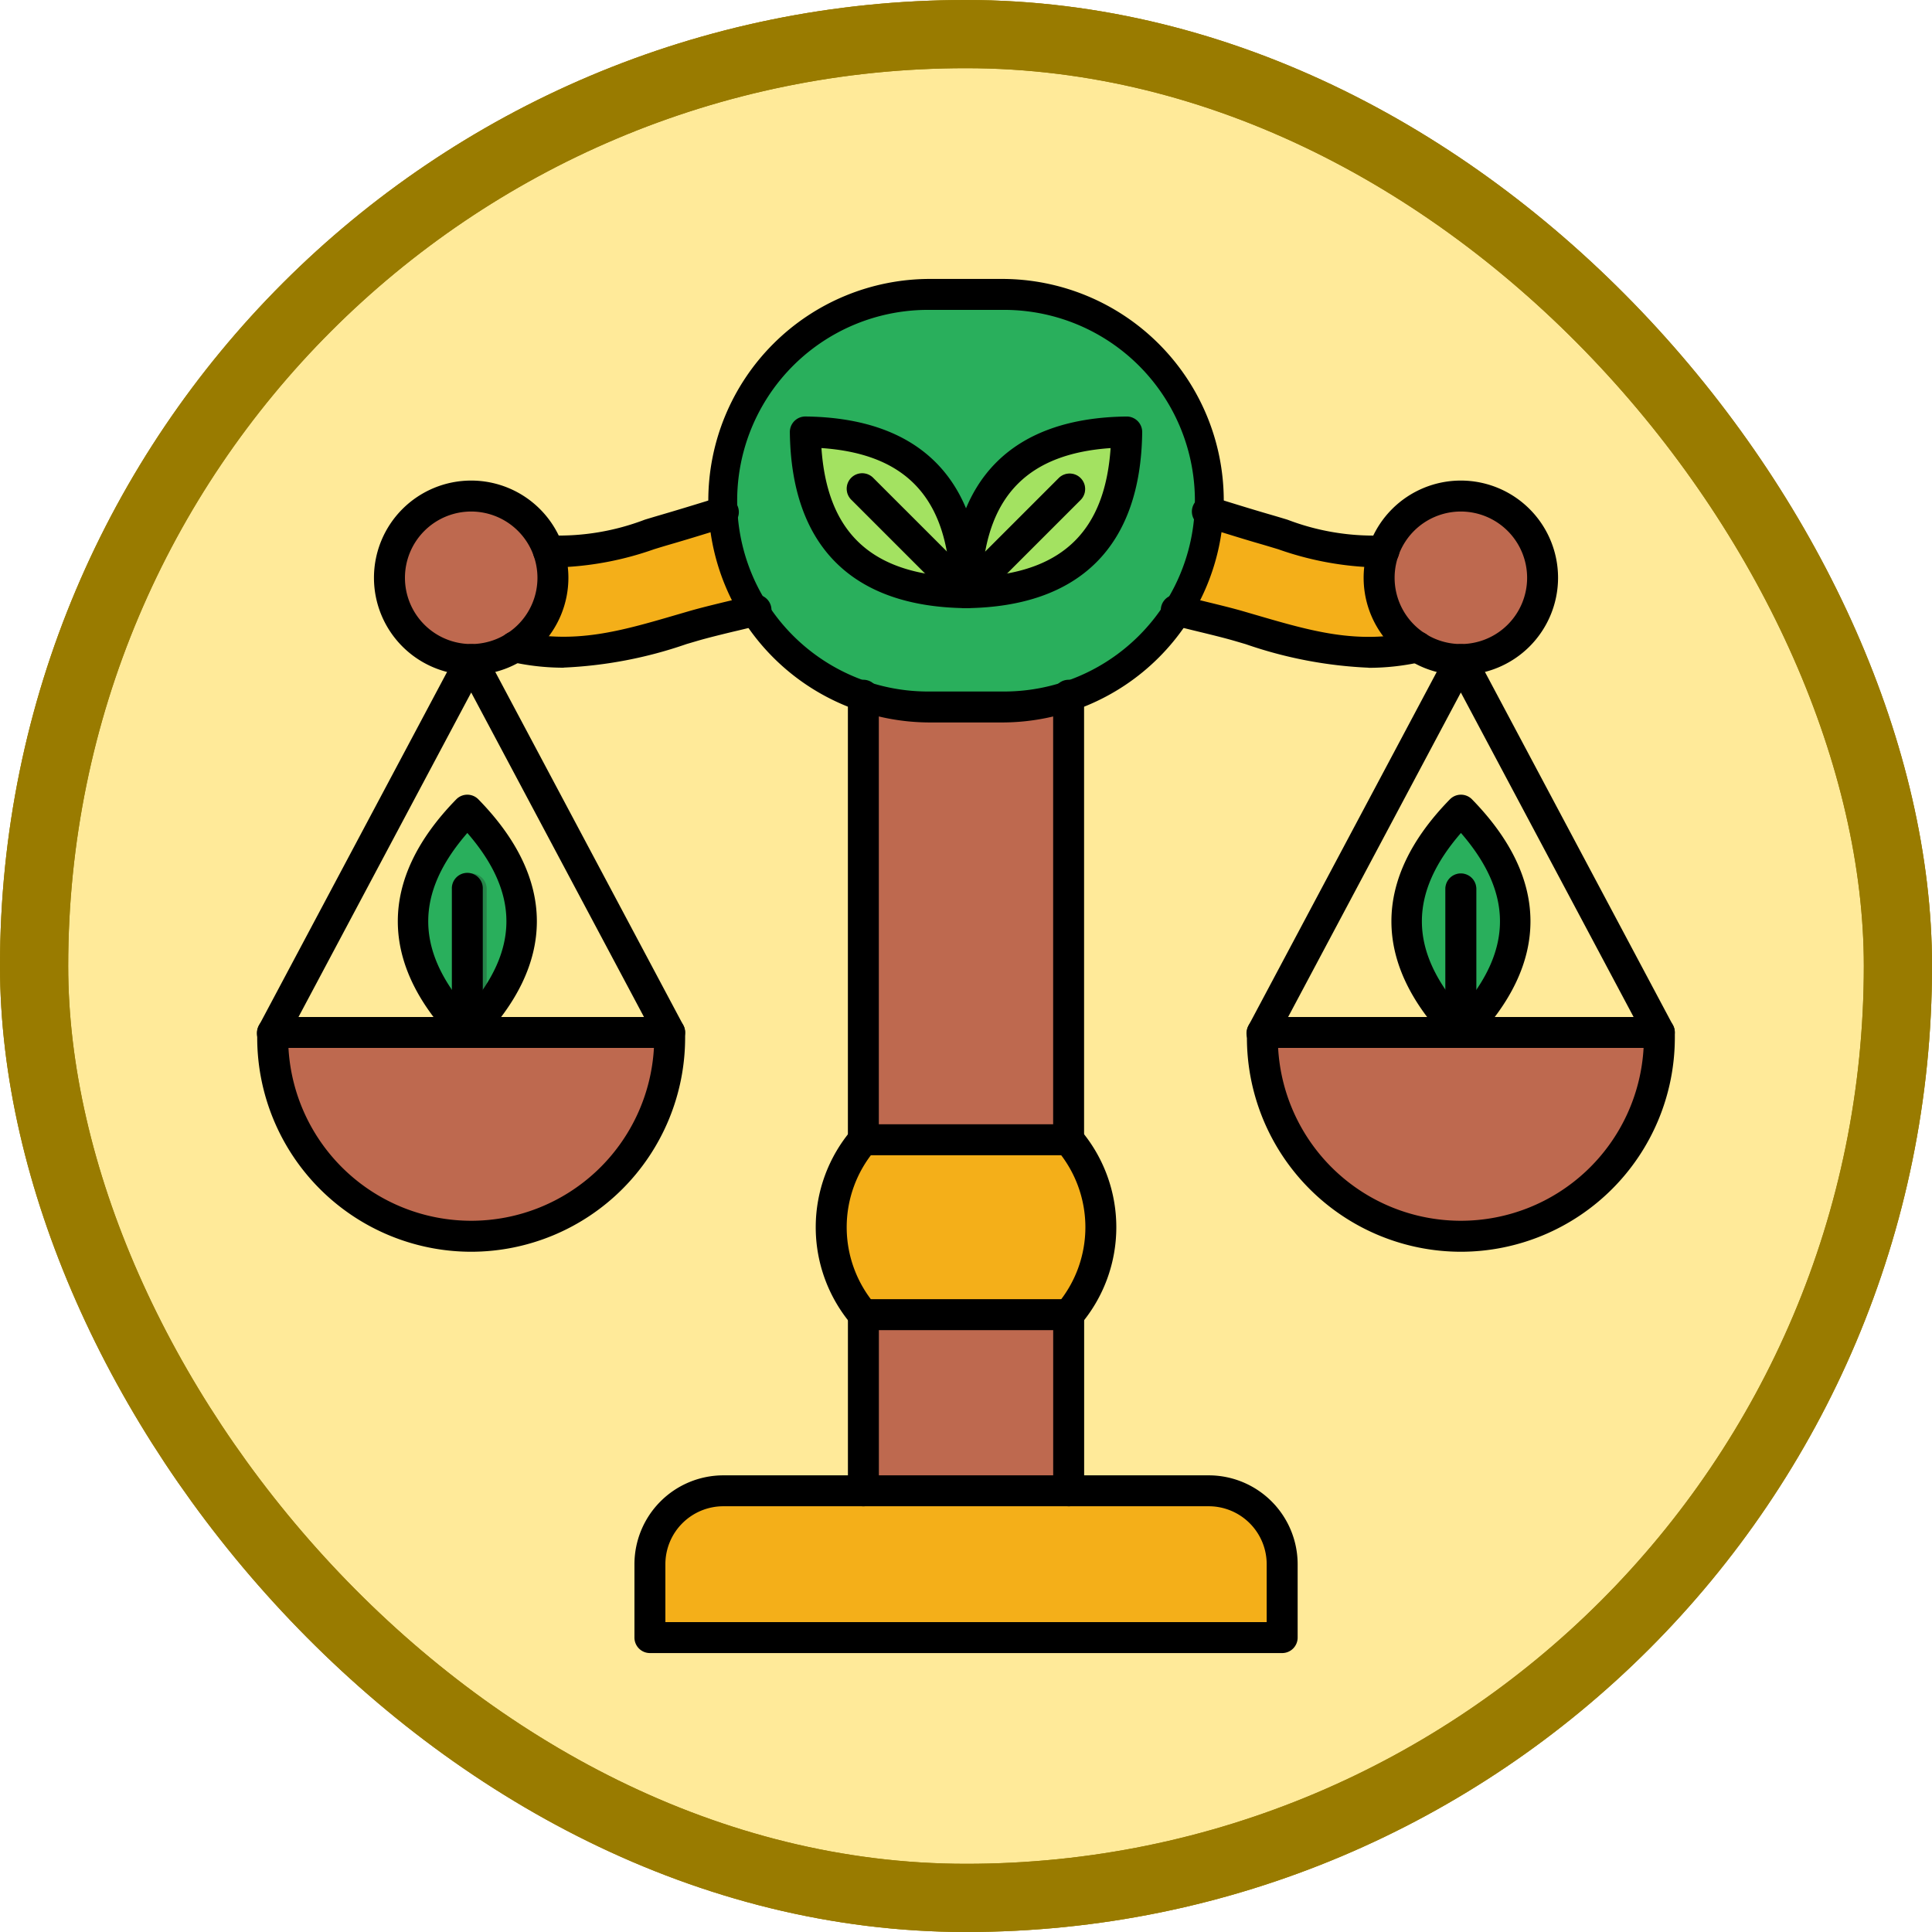 <svg xmlns="http://www.w3.org/2000/svg" width="85" height="85" viewBox="0 0 85 85">
  <g id="Grupo_1182454" data-name="Grupo 1182454" transform="translate(-180 -3500.543)">
    <g id="Grupo_1181921" data-name="Grupo 1181921" transform="translate(16445.764 12520.068)">
      <g id="Grupo_1112415" data-name="Grupo 1112415" transform="translate(-16265.764 -9019.525)">
        <g id="Grupo_1098742" data-name="Grupo 1098742" transform="translate(0 0)">
          <g id="Rectángulo_400898" data-name="Rectángulo 400898" transform="translate(0.001 0)" fill="#ffea99" stroke="#997b00" stroke-width="3">
            <rect width="85" height="85" rx="42.5" stroke="none"/>
            <rect x="1.5" y="1.5" width="82" height="82" rx="41" fill="none"/>
          </g>
          <g id="Rectángulo_400907" data-name="Rectángulo 400907" transform="translate(0 0)" fill="none" stroke="#997b00" stroke-width="3">
            <rect width="85" height="85" rx="42.5" stroke="none"/>
            <rect x="1.5" y="1.5" width="82" height="82" rx="41" fill="none"/>
          </g>
        </g>
      </g>
    </g>
    <g id="Layer_x0020_1" transform="translate(182.178 3501.299)">
      <g id="_277258712" transform="translate(9.139 11.516)">
        <g id="Grupo_1182452" data-name="Grupo 1182452" transform="translate(0.683 0.682)">
          <path id="_277263104" d="M37.338,42.946l1.471-4.227c1.721.211,3.522-.457,5.154-.93.941-.273,1.79-.541,2.577-.781l1.379,4.323c-.766.212-1.884.452-2.728.7-2.727.79-4.993,1.55-7.853.919Z" transform="translate(-26.683 -27.44)" fill="#f4af19"/>
          <path id="_277262360" d="M109.743,41.33l1.379-4.323c.787.24,1.636.509,2.577.781,1.632.473,3.433,1.14,5.154.93l1.471,4.227c-2.86.631-5.126-.129-7.853-.919C111.627,41.782,110.509,41.542,109.743,41.33Z" transform="translate(-69.977 -27.44)" fill="#f4af19"/>
          <path id="_277262216" d="M84.5,132.267H75.47v-9.111H84.5Z" transform="translate(-49.483 -78.952)" fill="#be694f" fill-rule="evenodd"/>
          <path id="_277262072" d="M75.47,55.445H84.5V75.655H75.47Z" transform="translate(-49.483 -38.465)" fill="#be694f" fill-rule="evenodd"/>
          <rect id="_277262552" width="21.315" height="18.15" rx="9.075" transform="translate(19.844)" fill="#29af5c"/>
          <g id="Grupo_1182449" data-name="Grupo 1182449" transform="translate(49.882 22.689)">
            <path id="_277262240" d="M137.291,80.308q-4.777-5.331,0-10.663Q142.068,74.977,137.291,80.308Z" transform="translate(-134.903 -69.645)" fill="#29af5c" fill-rule="evenodd"/>
            <path id="_277261472" d="M139.149,84.193a.681.681,0,0,0,1.362,0V77.25a.681.681,0,0,0-1.362,0Z" transform="translate(-137.442 -73.785)" fill="#26874a"/>
          </g>
          <g id="Grupo_1182450" data-name="Grupo 1182450" transform="translate(6.343 22.689)">
            <path id="_277261232" d="M29,80.308q-4.777-5.331,0-10.663Q33.779,74.977,29,80.308Z" transform="translate(-26.614 -69.645)" fill="#29af5c" fill-rule="evenodd"/>
            <path id="_277261856" d="M30.861,84.193a.681.681,0,0,0,1.362,0V77.25a.681.681,0,0,0-1.362,0Z" transform="translate(-29.154 -73.785)" fill="#26874a"/>
          </g>
          <path id="_277261496" d="M73.362,113.407h9.029a5.931,5.931,0,0,0,0-7.695H73.362a5.931,5.931,0,0,0,0,7.695Z" transform="translate(-47.376 -68.521)" fill="#f4af19" fill-rule="evenodd"/>
          <path id="_277261808" d="M76.695,144.123H55.337a3.238,3.238,0,0,0-3.229,3.229v3.229H79.924v-3.229A3.238,3.238,0,0,0,76.695,144.123Z" transform="translate(-35.515 -91.489)" fill="#f4af19" fill-rule="evenodd"/>
          <path id="_277261040" d="M119.125,93.97h17.464V94.2a8.757,8.757,0,0,1-8.732,8.732h0a8.757,8.757,0,0,1-8.732-8.732Z" transform="translate(-75.586 -61.5)" fill="#be694f" fill-rule="evenodd"/>
          <path id="_277260728" d="M10.837,93.97H28.3V94.2a8.757,8.757,0,0,1-8.732,8.732h0A8.757,8.757,0,0,1,10.837,94.2Z" transform="translate(-10.837 -61.5)" fill="#be694f" fill-rule="evenodd"/>
          <path id="_277260560" d="M86.7,35.332q.082-6.987,7.069-7.069Q93.686,35.25,86.7,35.332Z" transform="translate(-56.197 -22.212)" fill="#a3e261" fill-rule="evenodd"/>
          <path id="_277260632" d="M76.185,35.332q-.082-6.987-7.069-7.069Q69.2,35.25,76.185,35.332Z" transform="translate(-45.684 -22.212)" fill="#a3e261" fill-rule="evenodd"/>
          <path id="_277260800" d="M78.9,38.044q-.006-.527-.052-1.015L74.813,33a.681.681,0,0,0-.963.963l4.032,4.032Q78.37,38.037,78.9,38.044Z" transform="translate(-48.396 -24.924)" fill="#89bc54" fill-rule="evenodd"/>
          <path id="_277260200" d="M86.7,38.044q.006-.527.052-1.015L90.782,33a.681.681,0,0,1,.963.963l-4.032,4.032Q87.226,38.037,86.7,38.044Z" transform="translate(-56.197 -24.924)" fill="#89bc54" fill-rule="evenodd"/>
          <g id="Grupo_1182451" data-name="Grupo 1182451" transform="translate(5.136 8.871)">
            <circle id="_277259936" cx="3.596" cy="3.596" r="3.596" fill="#be694f"/>
            <circle id="_277259888" cx="3.596" cy="3.596" r="3.596" transform="translate(43.539)" fill="#be694f"/>
          </g>
        </g>
        <g id="Grupo_1182453" data-name="Grupo 1182453">
          <path id="_277259744" d="M51.775,148.89H78.23v-2.548a2.551,2.551,0,0,0-2.548-2.549H54.323a2.551,2.551,0,0,0-2.548,2.549Zm27.135,1.362H51.095a.681.681,0,0,1-.681-.681v-3.228a3.914,3.914,0,0,1,3.909-3.91h21.36a3.914,3.914,0,0,1,3.909,3.91v3.228a.681.681,0,0,1-.681.681Z" transform="translate(-33.818 -89.796)" fill-rule="evenodd"/>
          <path id="_277260272" d="M83.487,132.269a.681.681,0,0,1-.681-.681V124.52H75.137v7.069a.681.681,0,0,1-1.362,0v-7.75a.681.681,0,0,1,.681-.681h9.031a.681.681,0,0,1,.681.681v7.75a.681.681,0,0,1-.681.681Z" transform="translate(-47.787 -78.271)" fill-rule="evenodd"/>
          <path id="_277260104" d="M72.35,113.077a.681.681,0,0,1-.519-.239,6.612,6.612,0,0,1,0-8.579.681.681,0,0,1,1.037.884,5.248,5.248,0,0,0,0,6.811.681.681,0,0,1-.517,1.123Zm9.028,0a.681.681,0,0,1-.518-1.123,5.25,5.25,0,0,0,0-6.811.681.681,0,1,1,1.035-.884,6.612,6.612,0,0,1,0,8.579A.681.681,0,0,1,81.378,113.077Z" transform="translate(-45.679 -66.827)" fill-rule="evenodd"/>
          <path id="_277259840" d="M83.487,76.336H74.455a.681.681,0,0,1-.681-.681V56.124a.681.681,0,1,1,1.361,0v18.85h7.669V56.124a.681.681,0,1,1,1.361,0V75.655a.681.681,0,0,1-.681.681Z" transform="translate(-47.787 -37.782)" fill-rule="evenodd"/>
          <path id="_277259792" d="M117.171,38.424a13.978,13.978,0,0,1-3.967-.786c-.238-.072-.474-.143-.7-.21-.7-.2-1.333-.4-1.949-.588l-.638-.2a.681.681,0,1,1,.4-1.3l.642.2c.61.188,1.24.383,1.926.581.237.069.478.141.721.215a10.589,10.589,0,0,0,4.162.693.681.681,0,1,1,.165,1.352A6.189,6.189,0,0,1,117.171,38.424Zm0,4.424a18.977,18.977,0,0,1-5.4-1.035l-.5-.147c-.453-.131-.993-.263-1.516-.39-.438-.106-.851-.207-1.2-.3a.681.681,0,1,1,.363-1.312c.332.092.736.19,1.163.294.536.131,1.092.266,1.573.405l.508.148c2.513.734,4.5,1.315,7.009.76a.681.681,0,1,1,.292,1.33,10.505,10.505,0,0,1-2.284.252Z" transform="translate(-68.281 -25.744)" fill-rule="evenodd"/>
          <path id="_277260296" d="M134.485,34.943a2.915,2.915,0,1,0,2.915,2.915,2.919,2.919,0,0,0-2.915-2.915Zm0,7.192a4.277,4.277,0,1,1,4.276-4.277A4.282,4.282,0,0,1,134.485,42.135Z" transform="translate(-81.53 -24.71)" fill-rule="evenodd"/>
          <path id="_277259816" d="M38.465,38.424a6.2,6.2,0,0,1-.753-.044.681.681,0,0,1,.165-1.352,10.593,10.593,0,0,0,4.162-.693c.243-.074.484-.146.721-.215.684-.2,1.312-.392,1.92-.579l.648-.2a.681.681,0,0,1,.4,1.3l-.644.2c-.614.189-1.248.385-1.943.586-.231.067-.467.139-.7.211A13.987,13.987,0,0,1,38.465,38.424Zm0,4.424a10.511,10.511,0,0,1-2.284-.252.681.681,0,1,1,.292-1.33c2.512.554,4.5-.026,7.01-.76l.508-.148c.481-.139,1.037-.274,1.574-.405.426-.1.83-.2,1.162-.294a.681.681,0,1,1,.363,1.312c-.353.1-.766.2-1.2.3-.522.127-1.064.259-1.516.39l-.5.147a19,19,0,0,1-5.4,1.035Z" transform="translate(-24.986 -25.744)" fill-rule="evenodd"/>
          <path id="_277259120" d="M26.193,34.943a2.915,2.915,0,1,0,2.915,2.915A2.919,2.919,0,0,0,26.193,34.943Zm0,7.192a4.277,4.277,0,1,1,4.276-4.277A4.281,4.281,0,0,1,26.193,42.135Z" transform="translate(-16.779 -24.71)" fill-rule="evenodd"/>
          <path id="_277258880" d="M27.287,69.238a.683.683,0,0,1-.6-.361L18.553,53.6,10.422,68.877a.681.681,0,1,1-1.2-.64L17.952,51.83a.681.681,0,0,1,1.2,0l8.732,16.408a.681.681,0,0,1-.6,1Z" transform="translate(-9.139 -35.405)" fill-rule="evenodd"/>
          <path id="_277258832" d="M10.513,93.639a8.052,8.052,0,0,0,16.079,0Zm8.039,8.967a9.424,9.424,0,0,1-9.414-9.413v-.235a.681.681,0,0,1,.681-.681H27.284a.681.681,0,0,1,.681.681v.235a9.424,9.424,0,0,1-9.413,9.413Z" transform="translate(-9.139 -59.806)" fill-rule="evenodd"/>
          <path id="_277258928" d="M68.253,12.878a8.395,8.395,0,1,0,0,16.789h3.165a8.395,8.395,0,1,0,0-16.789Zm3.165,18.151H68.253a9.756,9.756,0,1,1,0-19.513h3.165a9.756,9.756,0,1,1,0,19.513Z" transform="translate(-38.651 -11.516)" fill-rule="evenodd"/>
          <path id="_277259360" d="M92.048,27.957c-3.591.246-5.406,2.061-5.652,5.652,3.591-.246,5.406-2.061,5.652-5.652ZM85.688,35a.679.679,0,0,1-.681-.689c.058-5.007,2.735-7.684,7.742-7.743h.008a.682.682,0,0,1,.681.689C93.378,32.262,90.7,34.939,85.695,35Z" transform="translate(-54.503 -20.515)" fill-rule="evenodd"/>
          <path id="_277258808" d="M85.687,38.722a.681.681,0,0,1-.482-1.162l4.566-4.565a.681.681,0,0,1,.963.963l-4.566,4.565A.68.68,0,0,1,85.687,38.722Z" transform="translate(-54.503 -24.24)" fill-rule="evenodd"/>
          <path id="_277259288" d="M68.811,27.957c.247,3.591,2.061,5.406,5.652,5.652-.247-3.591-2.061-5.406-5.652-5.652ZM75.173,35h-.009c-5.007-.059-7.684-2.736-7.743-7.743a.682.682,0,0,1,.689-.689c5.006.059,7.683,2.736,7.743,7.743a.687.687,0,0,1-.2.489.679.679,0,0,1-.481.2Z" transform="translate(-43.988 -20.516)" fill-rule="evenodd"/>
          <path id="_277259192" d="M78.9,38.722a.681.681,0,0,1-.482-.2l-4.566-4.565a.681.681,0,1,1,.963-.963l4.566,4.565a.681.681,0,0,1-.481,1.162Z" transform="translate(-47.712 -24.24)" fill-rule="evenodd"/>
          <path id="_277259168" d="M27.58,69.636c-2.294,2.639-2.294,5.135,0,7.774C29.872,74.771,29.872,72.274,27.58,69.636Zm0,9.458a.685.685,0,0,1-.488-.205c-3.428-3.51-3.428-7.222,0-10.732a.681.681,0,0,1,.974,0c3.43,3.51,3.43,7.222,0,10.732A.679.679,0,0,1,27.58,79.094Z" transform="translate(-18.336 -45.261)" fill-rule="evenodd"/>
          <path id="_277259144" d="M31.117,84.246a.681.681,0,0,1-.681-.681V77.25a.681.681,0,1,1,1.361,0v6.316A.681.681,0,0,1,31.117,84.246Z" transform="translate(-21.873 -50.413)" fill-rule="evenodd"/>
          <path id="_277258544" d="M135.579,69.238a.68.68,0,0,1-.6-.361L126.846,53.6l-8.132,15.278a.681.681,0,1,1-1.2-.64l8.732-16.408a.681.681,0,0,1,1.2,0l8.732,16.408a.681.681,0,0,1-.6,1Z" transform="translate(-73.892 -35.405)" fill-rule="evenodd"/>
          <path id="_277258112" d="M118.807,93.639a8.052,8.052,0,0,0,16.079,0Zm8.04,8.967a9.424,9.424,0,0,1-9.413-9.413v-.235a.681.681,0,0,1,.681-.681H135.58a.681.681,0,0,1,.681.681v.235A9.424,9.424,0,0,1,126.847,102.606Z" transform="translate(-73.892 -59.806)" fill-rule="evenodd"/>
          <path id="_277258496" d="M136.3,69.636c-2.292,2.639-2.292,5.135,0,7.774C138.589,74.771,138.589,72.274,136.3,69.636Zm0,9.458a.68.68,0,0,1-.487-.205c-3.43-3.51-3.43-7.222,0-10.732a.681.681,0,0,1,.974,0c3.428,3.51,3.428,7.222,0,10.732A.682.682,0,0,1,136.3,79.094Z" transform="translate(-83.341 -45.261)" fill-rule="evenodd"/>
          <path id="_277258208" d="M139.832,84.246a.681.681,0,0,1-.681-.681V77.25a.681.681,0,1,1,1.362,0v6.316A.681.681,0,0,1,139.832,84.246Z" transform="translate(-86.878 -50.413)" fill-rule="evenodd"/>
        </g>
      </g>
    </g>
  </g>
</svg>
